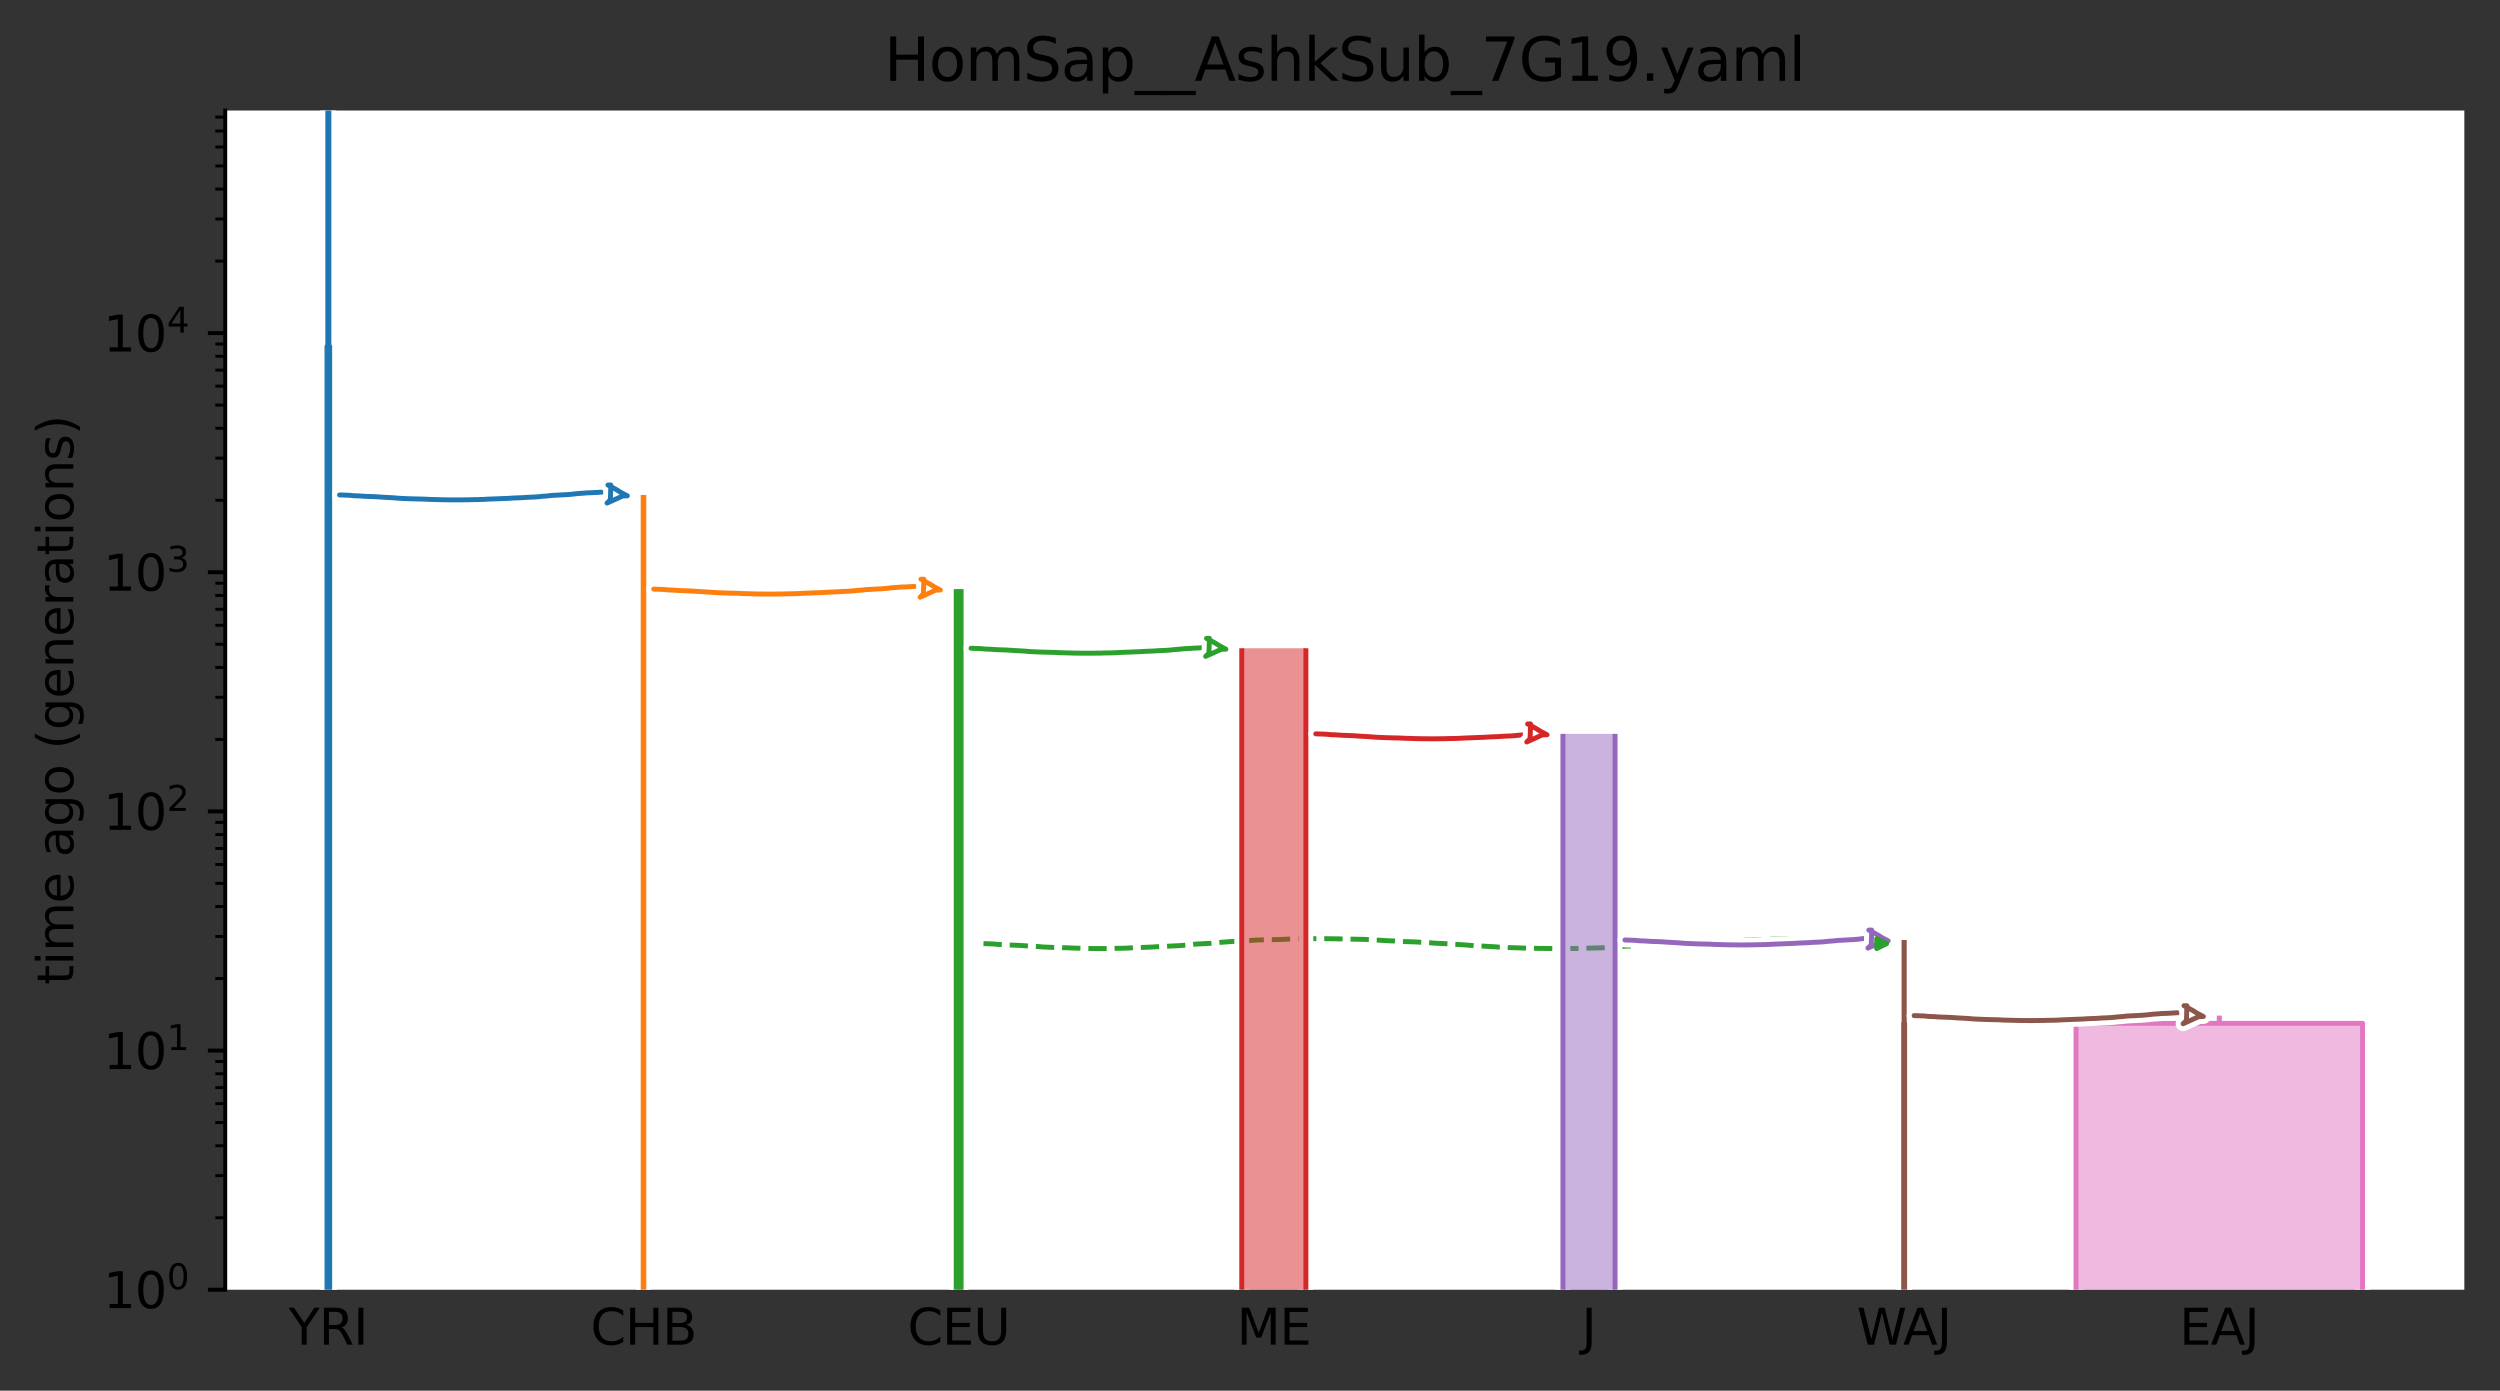 <?xml version="1.0" encoding="utf-8" standalone="no"?>
<!DOCTYPE svg PUBLIC "-//W3C//DTD SVG 1.1//EN"
  "http://www.w3.org/Graphics/SVG/1.1/DTD/svg11.dtd">
<svg xmlns:xlink="http://www.w3.org/1999/xlink" width="504.8pt" height="280.8pt" viewBox="0 0 504.8 280.8" xmlns="http://www.w3.org/2000/svg" version="1.1">
 <rect x="0" y="0" width="504.8" height="280.8" fill="#333333" stroke="none"/>
 <defs>
  <style type="text/css">*{stroke-linejoin: round; stroke-linecap: butt}</style>
 </defs>
 <g id="figure_1">
  <g id="patch_1">
   <path d="M 0 280.8 
L 504.8 280.8 
L 504.8 0 
L 0 0 
L 0 280.8 
z
" style="fill: none"/>
  </g>
  <g id="axes_1">
   <g id="patch_2">
    <path d="M 45.478 260.422 
L 497.6 260.422 
L 497.6 22.318 
L 45.478 22.318 
z
" style="fill: #ffffff"/>
   </g>
   <path d="M 198.586 190.537 
L 199.586 190.569 
L 200.586 190.606 
L 201.586 190.703 
L 202.586 190.736 
L 203.586 190.809 
L 204.586 190.848 
L 205.586 190.883 
L 206.586 190.941 
L 207.586 191.011 
L 208.586 191.063 
L 209.586 191.123 
L 210.586 191.211 
L 211.586 191.257 
L 212.586 191.299 
L 213.586 191.33 
L 214.586 191.356 
L 215.586 191.377 
L 216.586 191.431 
L 217.586 191.459 
L 218.586 191.489 
L 219.586 191.514 
L 220.586 191.526 
L 221.586 191.536 
L 222.586 191.536 
L 223.586 191.526 
L 224.586 191.514 
L 225.586 191.483 
L 226.586 191.472 
L 227.586 191.442 
L 228.586 191.382 
L 229.586 191.345 
L 230.586 191.306 
L 231.586 191.264 
L 232.586 191.231 
L 233.586 191.163 
L 234.586 191.124 
L 235.586 191.082 
L 236.586 191.011 
L 237.586 190.975 
L 238.586 190.916 
L 239.586 190.805 
L 240.586 190.735 
L 241.586 190.622 
L 242.586 190.576 
L 243.586 190.515 
L 244.586 190.466 
L 245.586 190.385 
L 246.586 190.267 
L 247.586 190.197 
L 248.586 190.113 
L 249.586 190.08 
L 250.586 190.029 
L 251.586 189.961 
L 252.586 189.894 
L 253.586 189.817 
L 254.586 189.79 
L 255.586 189.764 
L 256.586 189.741 
L 257.586 189.721 
L 258.586 189.695 
L 259.586 189.645 
L 260.586 189.61 
L 261.586 189.574 
L 262.586 189.559 
L 263.586 189.543 
L 264.586 189.54 
L 265.586 189.537 
L 266.586 189.538 
L 267.586 189.54 
L 268.586 189.553 
L 269.586 189.561 
L 270.586 189.583 
L 271.586 189.606 
L 272.586 189.623 
L 273.586 189.642 
L 274.586 189.662 
L 275.586 189.679 
L 276.586 189.742 
L 277.586 189.817 
L 278.586 189.849 
L 279.586 189.917 
L 280.586 189.971 
L 281.586 190.005 
L 282.586 190.095 
L 283.586 190.123 
L 284.586 190.155 
L 285.586 190.186 
L 286.586 190.241 
L 287.586 190.305 
L 288.586 190.343 
L 289.586 190.439 
L 290.586 190.489 
L 291.586 190.533 
L 292.586 190.573 
L 293.586 190.681 
L 294.586 190.723 
L 295.586 190.785 
L 296.586 190.855 
L 297.586 190.959 
L 298.586 190.996 
L 299.586 191.042 
L 300.586 191.111 
L 301.586 191.16 
L 302.586 191.237 
L 303.586 191.268 
L 304.586 191.337 
L 305.586 191.361 
L 306.586 191.39 
L 307.586 191.432 
L 308.586 191.453 
L 309.586 191.467 
L 310.586 191.494 
L 311.586 191.503 
L 312.586 191.516 
L 313.586 191.527 
L 314.586 191.532 
L 315.586 191.537 
L 316.586 191.532 
L 317.586 191.518 
L 318.586 191.511 
L 319.586 191.486 
L 320.586 191.462 
L 321.586 191.426 
L 322.586 191.4 
L 323.586 191.378 
L 324.586 191.309 
L 325.586 191.235 
L 326.586 191.141 
L 327.586 191.09 
L 328.586 191.036 
L 329.586 191 
L 330.586 190.894 
L 331.586 190.842 
L 332.586 190.805 
L 333.586 190.774 
L 334.586 190.713 
L 335.586 190.646 
L 336.586 190.597 
L 337.586 190.531 
L 338.586 190.493 
L 339.586 190.451 
L 340.586 190.409 
L 341.586 190.35 
L 342.586 190.237 
L 343.586 190.184 
L 344.586 190.145 
L 345.586 190.098 
L 346.586 190.041 
L 347.586 190.008 
L 348.586 189.972 
L 349.586 189.94 
L 350.586 189.906 
L 351.586 189.847 
L 352.586 189.802 
L 353.586 189.773 
L 354.586 189.722 
L 355.586 189.697 
L 356.586 189.676 
L 357.586 189.641 
L 358.586 189.617 
L 359.586 189.603 
L 360.586 189.584 
L 361.586 189.568 
L 362.586 189.556 
L 363.586 189.55 
L 364.586 189.543 
L 365.586 189.538 
L 366.586 189.539 
L 367.586 189.542 
L 368.586 189.553 
L 369.586 189.582 
L 370.586 189.625 
L 371.586 189.646 
L 372.586 189.687 
L 373.586 189.727 
L 374.586 189.746 
L 375.586 189.769 
L 376.586 189.835 
L 377.586 189.885 
L 378.586 189.959 
L 379.948 189.99 
" clip-path="url(#p155decaf30)" style="fill: none; stroke-dasharray: 3.7,1.6; stroke-dashoffset: 0; stroke: #2ca02c"/>
   <g id="patch_3">
    <path d="M 66.191 22.318 
L 66.191 69.939 
L 66.029 69.939 
L 66.029 281.8 
M 66.407 22.318 
L 66.407 69.939 
L 66.569 69.939 
L 66.569 281.8 
" clip-path="url(#p155decaf30)" style="fill: none; stroke: #ffffff; stroke-width: 3; stroke-linejoin: miter"/>
    <path d="M 66.191 22.318 
L 66.191 69.939 
L 66.029 69.939 
L 66.029 281.8 
M 66.407 22.318 
L 66.407 69.939 
L 66.569 69.939 
L 66.569 281.8 
" clip-path="url(#p155decaf30)" style="fill: none; stroke: #1f77b4; stroke-linejoin: miter"/>
    <g id="PolyCollection_1">
     <path d="M 66.407 22.318 
L 66.191 22.318 
L 66.191 69.939 
L 66.029 69.939 
L 66.029 48551.419 
L 66.569 48551.419 
L 66.569 48551.419 
L 66.569 69.939 
L 66.407 69.939 
L 66.407 22.318 
z
" clip-path="url(#p155decaf30)" style="fill: #1f77b4; fill-opacity: 0.5"/>
    </g>
    <g id="patch_4">
     <path d="M 129.876 99.939 
L 129.876 281.8 
M 129.997 99.939 
L 129.997 281.8 
" clip-path="url(#p155decaf30)" style="fill: none; stroke: #ffffff; stroke-width: 3; stroke-linejoin: miter"/>
     <path d="M 129.876 99.939 
L 129.876 281.8 
M 129.997 99.939 
L 129.997 281.8 
" clip-path="url(#p155decaf30)" style="fill: none; stroke: #ff7f0e; stroke-linejoin: miter"/>
     <g id="PolyCollection_2">
      <path d="M 129.997 99.939 
L 129.876 99.939 
L 129.876 48551.419 
L 129.997 48551.419 
L 129.997 48551.419 
L 129.997 99.939 
z
" clip-path="url(#p155decaf30)" style="fill: #ff7f0e; fill-opacity: 0.5"/>
     </g>
     <g id="patch_5">
      <path d="M 193.082 118.957 
L 193.082 281.8 
M 194.065 118.957 
L 194.065 281.8 
" clip-path="url(#p155decaf30)" style="fill: none; stroke: #ffffff; stroke-width: 3; stroke-linejoin: miter"/>
      <path d="M 193.082 118.957 
L 193.082 281.8 
M 194.065 118.957 
L 194.065 281.8 
" clip-path="url(#p155decaf30)" style="fill: none; stroke: #2ca02c; stroke-linejoin: miter"/>
      <g id="PolyCollection_3">
       <path d="M 194.065 118.957 
L 193.082 118.957 
L 193.082 48551.419 
L 194.065 48551.419 
L 194.065 48551.419 
L 194.065 118.957 
z
" clip-path="url(#p155decaf30)" style="fill: #2ca02c; fill-opacity: 0.5"/>
      </g>
      <g id="patch_6">
       <path d="M 250.735 130.898 
L 250.735 281.8 
M 263.687 130.898 
L 263.687 281.8 
" clip-path="url(#p155decaf30)" style="fill: none; stroke: #ffffff; stroke-width: 3; stroke-linejoin: miter"/>
       <path d="M 250.735 130.898 
L 250.735 281.8 
M 263.687 130.898 
L 263.687 281.8 
" clip-path="url(#p155decaf30)" style="fill: none; stroke: #d62728; stroke-linejoin: miter"/>
       <g id="PolyCollection_4">
        <path d="M 263.687 130.898 
L 250.735 130.898 
L 250.735 48551.419 
L 263.687 48551.419 
L 263.687 48551.419 
L 263.687 130.898 
z
" clip-path="url(#p155decaf30)" style="fill: #d62728; fill-opacity: 0.5"/>
       </g>
       <g id="patch_7">
        <path d="M 315.585 148.18 
L 315.585 281.8 
M 326.112 148.18 
L 326.112 281.8 
" clip-path="url(#p155decaf30)" style="fill: none; stroke: #ffffff; stroke-width: 3; stroke-linejoin: miter"/>
        <path d="M 315.585 148.18 
L 315.585 281.8 
M 326.112 148.18 
L 326.112 281.8 
" clip-path="url(#p155decaf30)" style="fill: none; stroke: #9467bd; stroke-linejoin: miter"/>
        <g id="PolyCollection_5">
         <path d="M 326.112 148.18 
L 315.585 148.18 
L 315.585 48551.419 
L 326.112 48551.419 
L 326.112 48551.419 
L 326.112 148.18 
z
" clip-path="url(#p155decaf30)" style="fill: #9467bd; fill-opacity: 0.5"/>
        </g>
        <g id="patch_8">
         <path d="M 384.469 189.801 
L 384.469 206.628 
L 384.388 206.628 
L 384.388 281.8 
M 384.502 189.801 
L 384.502 206.628 
L 384.584 206.628 
L 384.584 281.8 
" clip-path="url(#p155decaf30)" style="fill: none; stroke: #ffffff; stroke-width: 3; stroke-linejoin: miter"/>
         <path d="M 384.469 189.801 
L 384.469 206.628 
L 384.388 206.628 
L 384.388 281.8 
M 384.502 189.801 
L 384.502 206.628 
L 384.584 206.628 
L 384.584 281.8 
" clip-path="url(#p155decaf30)" style="fill: none; stroke: #8c564b; stroke-linejoin: miter"/>
         <g id="PolyCollection_6">
          <path d="M 384.502 189.801 
L 384.469 189.801 
L 384.469 206.628 
L 384.388 206.628 
L 384.388 48551.419 
L 384.584 48551.419 
L 384.584 48551.419 
L 384.584 206.628 
L 384.502 206.628 
L 384.502 189.801 
z
" clip-path="url(#p155decaf30)" style="fill: #8c564b; fill-opacity: 0.5"/>
         </g>
         <g id="patch_9">
          <path d="M 448.107 205.074 
L 448.107 206.628 
L 419.197 206.628 
L 419.197 281.8 
M 448.139 205.074 
L 448.139 206.628 
L 477.049 206.628 
L 477.049 281.8 
" clip-path="url(#p155decaf30)" style="fill: none; stroke: #ffffff; stroke-width: 3; stroke-linejoin: miter"/>
          <path d="M 448.107 205.074 
L 448.107 206.628 
L 419.197 206.628 
L 419.197 281.8 
M 448.139 205.074 
L 448.139 206.628 
L 477.049 206.628 
L 477.049 281.8 
" clip-path="url(#p155decaf30)" style="fill: none; stroke: #e377c2; stroke-linejoin: miter"/>
          <g id="PolyCollection_7">
           <path d="M 448.139 205.074 
L 448.107 205.074 
L 448.107 206.628 
L 419.197 206.628 
L 419.197 48551.419 
L 477.049 48551.419 
L 477.049 48551.419 
L 477.049 206.628 
L 448.139 206.628 
L 448.139 205.074 
z
" clip-path="url(#p155decaf30)" style="fill: #e377c2; fill-opacity: 0.5"/>
          </g>
          <g id="matplotlib.axis_1">
           <g id="xtick_1">
            <g id="line2d_1"/>
            <g id="text_1">
             <!-- YRI -->
             <g transform="translate(58.296 271.52)scale(0.1 -0.1)">
              <defs>
               <path id="DejaVuSans-59" d="M -13 4666 
L 666 4666 
L 1959 2747 
L 3244 4666 
L 3922 4666 
L 2272 2222 
L 2272 0 
L 1638 0 
L 1638 2222 
L -13 4666 
z
" transform="scale(0.016)"/>
               <path id="DejaVuSans-52" d="M 2841 2188 
Q 3044 2119 3236 1894 
Q 3428 1669 3622 1275 
L 4263 0 
L 3584 0 
L 2988 1197 
Q 2756 1666 2539 1819 
Q 2322 1972 1947 1972 
L 1259 1972 
L 1259 0 
L 628 0 
L 628 4666 
L 2053 4666 
Q 2853 4666 3247 4331 
Q 3641 3997 3641 3322 
Q 3641 2881 3436 2590 
Q 3231 2300 2841 2188 
z
M 1259 4147 
L 1259 2491 
L 2053 2491 
Q 2509 2491 2742 2702 
Q 2975 2913 2975 3322 
Q 2975 3731 2742 3939 
Q 2509 4147 2053 4147 
L 1259 4147 
z
" transform="scale(0.016)"/>
               <path id="DejaVuSans-49" d="M 628 4666 
L 1259 4666 
L 1259 0 
L 628 0 
L 628 4666 
z
" transform="scale(0.016)"/>
              </defs>
              <use xlink:href="#DejaVuSans-59"/>
              <use xlink:href="#DejaVuSans-52" x="61.084"/>
              <use xlink:href="#DejaVuSans-49" x="130.566"/>
             </g>
            </g>
           </g>
           <g id="xtick_2">
            <g id="line2d_2"/>
            <g id="text_2">
             <!-- CHB -->
             <g transform="translate(119.254 271.52)scale(0.1 -0.1)">
              <defs>
               <path id="DejaVuSans-43" d="M 4122 4306 
L 4122 3641 
Q 3803 3938 3442 4084 
Q 3081 4231 2675 4231 
Q 1875 4231 1450 3742 
Q 1025 3253 1025 2328 
Q 1025 1406 1450 917 
Q 1875 428 2675 428 
Q 3081 428 3442 575 
Q 3803 722 4122 1019 
L 4122 359 
Q 3791 134 3420 21 
Q 3050 -91 2638 -91 
Q 1578 -91 968 557 
Q 359 1206 359 2328 
Q 359 3453 968 4101 
Q 1578 4750 2638 4750 
Q 3056 4750 3426 4639 
Q 3797 4528 4122 4306 
z
" transform="scale(0.016)"/>
               <path id="DejaVuSans-48" d="M 628 4666 
L 1259 4666 
L 1259 2753 
L 3553 2753 
L 3553 4666 
L 4184 4666 
L 4184 0 
L 3553 0 
L 3553 2222 
L 1259 2222 
L 1259 0 
L 628 0 
L 628 4666 
z
" transform="scale(0.016)"/>
               <path id="DejaVuSans-42" d="M 1259 2228 
L 1259 519 
L 2272 519 
Q 2781 519 3026 730 
Q 3272 941 3272 1375 
Q 3272 1813 3026 2020 
Q 2781 2228 2272 2228 
L 1259 2228 
z
M 1259 4147 
L 1259 2741 
L 2194 2741 
Q 2656 2741 2882 2914 
Q 3109 3088 3109 3444 
Q 3109 3797 2882 3972 
Q 2656 4147 2194 4147 
L 1259 4147 
z
M 628 4666 
L 2241 4666 
Q 2963 4666 3353 4366 
Q 3744 4066 3744 3513 
Q 3744 3084 3544 2831 
Q 3344 2578 2956 2516 
Q 3422 2416 3680 2098 
Q 3938 1781 3938 1306 
Q 3938 681 3513 340 
Q 3088 0 2303 0 
L 628 0 
L 628 4666 
z
" transform="scale(0.016)"/>
              </defs>
              <use xlink:href="#DejaVuSans-43"/>
              <use xlink:href="#DejaVuSans-48" x="69.824"/>
              <use xlink:href="#DejaVuSans-42" x="145.02"/>
             </g>
            </g>
           </g>
           <g id="xtick_3">
            <g id="line2d_3"/>
            <g id="text_3">
             <!-- CEU -->
             <g transform="translate(183.264 271.52)scale(0.1 -0.1)">
              <defs>
               <path id="DejaVuSans-45" d="M 628 4666 
L 3578 4666 
L 3578 4134 
L 1259 4134 
L 1259 2753 
L 3481 2753 
L 3481 2222 
L 1259 2222 
L 1259 531 
L 3634 531 
L 3634 0 
L 628 0 
L 628 4666 
z
" transform="scale(0.016)"/>
               <path id="DejaVuSans-55" d="M 556 4666 
L 1191 4666 
L 1191 1831 
Q 1191 1081 1462 751 
Q 1734 422 2344 422 
Q 2950 422 3222 751 
Q 3494 1081 3494 1831 
L 3494 4666 
L 4128 4666 
L 4128 1753 
Q 4128 841 3676 375 
Q 3225 -91 2344 -91 
Q 1459 -91 1007 375 
Q 556 841 556 1753 
L 556 4666 
z
" transform="scale(0.016)"/>
              </defs>
              <use xlink:href="#DejaVuSans-43"/>
              <use xlink:href="#DejaVuSans-45" x="69.824"/>
              <use xlink:href="#DejaVuSans-55" x="133.008"/>
             </g>
            </g>
           </g>
           <g id="xtick_4">
            <g id="line2d_4"/>
            <g id="text_4">
             <!-- ME -->
             <g transform="translate(249.738 271.52)scale(0.1 -0.1)">
              <defs>
               <path id="DejaVuSans-4d" d="M 628 4666 
L 1569 4666 
L 2759 1491 
L 3956 4666 
L 4897 4666 
L 4897 0 
L 4281 0 
L 4281 4097 
L 3078 897 
L 2444 897 
L 1241 4097 
L 1241 0 
L 628 0 
L 628 4666 
z
" transform="scale(0.016)"/>
              </defs>
              <use xlink:href="#DejaVuSans-4d"/>
              <use xlink:href="#DejaVuSans-45" x="86.279"/>
             </g>
            </g>
           </g>
           <g id="xtick_5">
            <g id="line2d_5"/>
            <g id="text_5">
             <!-- J -->
             <g transform="translate(319.373 271.52)scale(0.1 -0.1)">
              <defs>
               <path id="DejaVuSans-4a" d="M 628 4666 
L 1259 4666 
L 1259 325 
Q 1259 -519 939 -900 
Q 619 -1281 -91 -1281 
L -331 -1281 
L -331 -750 
L -134 -750 
Q 284 -750 456 -515 
Q 628 -281 628 325 
L 628 4666 
z
" transform="scale(0.016)"/>
              </defs>
              <use xlink:href="#DejaVuSans-4a"/>
             </g>
            </g>
           </g>
           <g id="xtick_6">
            <g id="line2d_6"/>
            <g id="text_6">
             <!-- WAJ -->
             <g transform="translate(374.922 271.52)scale(0.1 -0.1)">
              <defs>
               <path id="DejaVuSans-57" d="M 213 4666 
L 850 4666 
L 1831 722 
L 2809 4666 
L 3519 4666 
L 4500 722 
L 5478 4666 
L 6119 4666 
L 4947 0 
L 4153 0 
L 3169 4050 
L 2175 0 
L 1381 0 
L 213 4666 
z
" transform="scale(0.016)"/>
               <path id="DejaVuSans-41" d="M 2188 4044 
L 1331 1722 
L 3047 1722 
L 2188 4044 
z
M 1831 4666 
L 2547 4666 
L 4325 0 
L 3669 0 
L 3244 1197 
L 1141 1197 
L 716 0 
L 50 0 
L 1831 4666 
z
" transform="scale(0.016)"/>
              </defs>
              <use xlink:href="#DejaVuSans-57"/>
              <use xlink:href="#DejaVuSans-41" x="93.377"/>
              <use xlink:href="#DejaVuSans-4a" x="161.785"/>
             </g>
            </g>
           </g>
           <g id="xtick_7">
            <g id="line2d_7"/>
            <g id="text_7">
             <!-- EAJ -->
             <g transform="translate(440.068 271.52)scale(0.1 -0.1)">
              <use xlink:href="#DejaVuSans-45"/>
              <use xlink:href="#DejaVuSans-41" x="63.184"/>
              <use xlink:href="#DejaVuSans-4a" x="131.592"/>
             </g>
            </g>
           </g>
          </g>
          <g id="matplotlib.axis_2">
           <g id="ytick_1">
            <g id="line2d_8">
             <defs>
              <path id="m0927367a20" d="M 0 0 
L -3.5 0 
" style="stroke: #000000; stroke-width: 0.8"/>
             </defs>
             <g>
              <use xlink:href="#m0927367a20" x="45.478" y="260.422" style="stroke: #000000; stroke-width: 0.8"/>
             </g>
            </g>
            <g id="text_8">
             <!-- $\mathdefault{10^{0}}$ -->
             <g transform="translate(20.878 264.221)scale(0.1 -0.1)">
              <defs>
               <path id="DejaVuSans-31" d="M 794 531 
L 1825 531 
L 1825 4091 
L 703 3866 
L 703 4441 
L 1819 4666 
L 2450 4666 
L 2450 531 
L 3481 531 
L 3481 0 
L 794 0 
L 794 531 
z
" transform="scale(0.016)"/>
               <path id="DejaVuSans-30" d="M 2034 4250 
Q 1547 4250 1301 3770 
Q 1056 3291 1056 2328 
Q 1056 1369 1301 889 
Q 1547 409 2034 409 
Q 2525 409 2770 889 
Q 3016 1369 3016 2328 
Q 3016 3291 2770 3770 
Q 2525 4250 2034 4250 
z
M 2034 4750 
Q 2819 4750 3233 4129 
Q 3647 3509 3647 2328 
Q 3647 1150 3233 529 
Q 2819 -91 2034 -91 
Q 1250 -91 836 529 
Q 422 1150 422 2328 
Q 422 3509 836 4129 
Q 1250 4750 2034 4750 
z
" transform="scale(0.016)"/>
              </defs>
              <use xlink:href="#DejaVuSans-31" transform="translate(0 0.766)"/>
              <use xlink:href="#DejaVuSans-30" transform="translate(63.623 0.766)"/>
              <use xlink:href="#DejaVuSans-30" transform="translate(128.203 39.047)scale(0.7)"/>
             </g>
            </g>
           </g>
           <g id="ytick_2">
            <g id="line2d_9">
             <g>
              <use xlink:href="#m0927367a20" x="45.478" y="212.131" style="stroke: #000000; stroke-width: 0.8"/>
             </g>
            </g>
            <g id="text_9">
             <!-- $\mathdefault{10^{1}}$ -->
             <g transform="translate(20.878 215.93)scale(0.1 -0.1)">
              <use xlink:href="#DejaVuSans-31" transform="translate(0 0.684)"/>
              <use xlink:href="#DejaVuSans-30" transform="translate(63.623 0.684)"/>
              <use xlink:href="#DejaVuSans-31" transform="translate(128.203 38.966)scale(0.7)"/>
             </g>
            </g>
           </g>
           <g id="ytick_3">
            <g id="line2d_10">
             <g>
              <use xlink:href="#m0927367a20" x="45.478" y="163.84" style="stroke: #000000; stroke-width: 0.8"/>
             </g>
            </g>
            <g id="text_10">
             <!-- $\mathdefault{10^{2}}$ -->
             <g transform="translate(20.878 167.639)scale(0.1 -0.1)">
              <defs>
               <path id="DejaVuSans-32" d="M 1228 531 
L 3431 531 
L 3431 0 
L 469 0 
L 469 531 
Q 828 903 1448 1529 
Q 2069 2156 2228 2338 
Q 2531 2678 2651 2914 
Q 2772 3150 2772 3378 
Q 2772 3750 2511 3984 
Q 2250 4219 1831 4219 
Q 1534 4219 1204 4116 
Q 875 4013 500 3803 
L 500 4441 
Q 881 4594 1212 4672 
Q 1544 4750 1819 4750 
Q 2544 4750 2975 4387 
Q 3406 4025 3406 3419 
Q 3406 3131 3298 2873 
Q 3191 2616 2906 2266 
Q 2828 2175 2409 1742 
Q 1991 1309 1228 531 
z
" transform="scale(0.016)"/>
              </defs>
              <use xlink:href="#DejaVuSans-31" transform="translate(0 0.766)"/>
              <use xlink:href="#DejaVuSans-30" transform="translate(63.623 0.766)"/>
              <use xlink:href="#DejaVuSans-32" transform="translate(128.203 39.047)scale(0.7)"/>
             </g>
            </g>
           </g>
           <g id="ytick_4">
            <g id="line2d_11">
             <g>
              <use xlink:href="#m0927367a20" x="45.478" y="115.549" style="stroke: #000000; stroke-width: 0.8"/>
             </g>
            </g>
            <g id="text_11">
             <!-- $\mathdefault{10^{3}}$ -->
             <g transform="translate(20.878 119.348)scale(0.1 -0.1)">
              <defs>
               <path id="DejaVuSans-33" d="M 2597 2516 
Q 3050 2419 3304 2112 
Q 3559 1806 3559 1356 
Q 3559 666 3084 287 
Q 2609 -91 1734 -91 
Q 1441 -91 1130 -33 
Q 819 25 488 141 
L 488 750 
Q 750 597 1062 519 
Q 1375 441 1716 441 
Q 2309 441 2620 675 
Q 2931 909 2931 1356 
Q 2931 1769 2642 2001 
Q 2353 2234 1838 2234 
L 1294 2234 
L 1294 2753 
L 1863 2753 
Q 2328 2753 2575 2939 
Q 2822 3125 2822 3475 
Q 2822 3834 2567 4026 
Q 2313 4219 1838 4219 
Q 1578 4219 1281 4162 
Q 984 4106 628 3988 
L 628 4550 
Q 988 4650 1302 4700 
Q 1616 4750 1894 4750 
Q 2613 4750 3031 4423 
Q 3450 4097 3450 3541 
Q 3450 3153 3228 2886 
Q 3006 2619 2597 2516 
z
" transform="scale(0.016)"/>
              </defs>
              <use xlink:href="#DejaVuSans-31" transform="translate(0 0.766)"/>
              <use xlink:href="#DejaVuSans-30" transform="translate(63.623 0.766)"/>
              <use xlink:href="#DejaVuSans-33" transform="translate(128.203 39.047)scale(0.7)"/>
             </g>
            </g>
           </g>
           <g id="ytick_5">
            <g id="line2d_12">
             <g>
              <use xlink:href="#m0927367a20" x="45.478" y="67.258" style="stroke: #000000; stroke-width: 0.8"/>
             </g>
            </g>
            <g id="text_12">
             <!-- $\mathdefault{10^{4}}$ -->
             <g transform="translate(20.878 71.057)scale(0.1 -0.1)">
              <defs>
               <path id="DejaVuSans-34" d="M 2419 4116 
L 825 1625 
L 2419 1625 
L 2419 4116 
z
M 2253 4666 
L 3047 4666 
L 3047 1625 
L 3713 1625 
L 3713 1100 
L 3047 1100 
L 3047 0 
L 2419 0 
L 2419 1100 
L 313 1100 
L 313 1709 
L 2253 4666 
z
" transform="scale(0.016)"/>
              </defs>
              <use xlink:href="#DejaVuSans-31" transform="translate(0 0.684)"/>
              <use xlink:href="#DejaVuSans-30" transform="translate(63.623 0.684)"/>
              <use xlink:href="#DejaVuSans-34" transform="translate(128.203 38.966)scale(0.7)"/>
             </g>
            </g>
           </g>
           <g id="ytick_6">
            <g id="line2d_13">
             <defs>
              <path id="ma09c60cb0c" d="M 0 0 
L -2 0 
" style="stroke: #000000; stroke-width: 0.6"/>
             </defs>
             <g>
              <use xlink:href="#ma09c60cb0c" x="45.478" y="245.885" style="stroke: #000000; stroke-width: 0.6"/>
             </g>
            </g>
           </g>
           <g id="ytick_7">
            <g id="line2d_14">
             <g>
              <use xlink:href="#ma09c60cb0c" x="45.478" y="237.381" style="stroke: #000000; stroke-width: 0.6"/>
             </g>
            </g>
           </g>
           <g id="ytick_8">
            <g id="line2d_15">
             <g>
              <use xlink:href="#ma09c60cb0c" x="45.478" y="231.348" style="stroke: #000000; stroke-width: 0.6"/>
             </g>
            </g>
           </g>
           <g id="ytick_9">
            <g id="line2d_16">
             <g>
              <use xlink:href="#ma09c60cb0c" x="45.478" y="226.668" style="stroke: #000000; stroke-width: 0.6"/>
             </g>
            </g>
           </g>
           <g id="ytick_10">
            <g id="line2d_17">
             <g>
              <use xlink:href="#ma09c60cb0c" x="45.478" y="222.844" style="stroke: #000000; stroke-width: 0.6"/>
             </g>
            </g>
           </g>
           <g id="ytick_11">
            <g id="line2d_18">
             <g>
              <use xlink:href="#ma09c60cb0c" x="45.478" y="219.611" style="stroke: #000000; stroke-width: 0.6"/>
             </g>
            </g>
           </g>
           <g id="ytick_12">
            <g id="line2d_19">
             <g>
              <use xlink:href="#ma09c60cb0c" x="45.478" y="216.811" style="stroke: #000000; stroke-width: 0.6"/>
             </g>
            </g>
           </g>
           <g id="ytick_13">
            <g id="line2d_20">
             <g>
              <use xlink:href="#ma09c60cb0c" x="45.478" y="214.341" style="stroke: #000000; stroke-width: 0.6"/>
             </g>
            </g>
           </g>
           <g id="ytick_14">
            <g id="line2d_21">
             <g>
              <use xlink:href="#ma09c60cb0c" x="45.478" y="197.594" style="stroke: #000000; stroke-width: 0.6"/>
             </g>
            </g>
           </g>
           <g id="ytick_15">
            <g id="line2d_22">
             <g>
              <use xlink:href="#ma09c60cb0c" x="45.478" y="189.09" style="stroke: #000000; stroke-width: 0.6"/>
             </g>
            </g>
           </g>
           <g id="ytick_16">
            <g id="line2d_23">
             <g>
              <use xlink:href="#ma09c60cb0c" x="45.478" y="183.057" style="stroke: #000000; stroke-width: 0.6"/>
             </g>
            </g>
           </g>
           <g id="ytick_17">
            <g id="line2d_24">
             <g>
              <use xlink:href="#ma09c60cb0c" x="45.478" y="178.377" style="stroke: #000000; stroke-width: 0.6"/>
             </g>
            </g>
           </g>
           <g id="ytick_18">
            <g id="line2d_25">
             <g>
              <use xlink:href="#ma09c60cb0c" x="45.478" y="174.553" style="stroke: #000000; stroke-width: 0.6"/>
             </g>
            </g>
           </g>
           <g id="ytick_19">
            <g id="line2d_26">
             <g>
              <use xlink:href="#ma09c60cb0c" x="45.478" y="171.32" style="stroke: #000000; stroke-width: 0.6"/>
             </g>
            </g>
           </g>
           <g id="ytick_20">
            <g id="line2d_27">
             <g>
              <use xlink:href="#ma09c60cb0c" x="45.478" y="168.52" style="stroke: #000000; stroke-width: 0.6"/>
             </g>
            </g>
           </g>
           <g id="ytick_21">
            <g id="line2d_28">
             <g>
              <use xlink:href="#ma09c60cb0c" x="45.478" y="166.05" style="stroke: #000000; stroke-width: 0.6"/>
             </g>
            </g>
           </g>
           <g id="ytick_22">
            <g id="line2d_29">
             <g>
              <use xlink:href="#ma09c60cb0c" x="45.478" y="149.303" style="stroke: #000000; stroke-width: 0.6"/>
             </g>
            </g>
           </g>
           <g id="ytick_23">
            <g id="line2d_30">
             <g>
              <use xlink:href="#ma09c60cb0c" x="45.478" y="140.799" style="stroke: #000000; stroke-width: 0.6"/>
             </g>
            </g>
           </g>
           <g id="ytick_24">
            <g id="line2d_31">
             <g>
              <use xlink:href="#ma09c60cb0c" x="45.478" y="134.766" style="stroke: #000000; stroke-width: 0.6"/>
             </g>
            </g>
           </g>
           <g id="ytick_25">
            <g id="line2d_32">
             <g>
              <use xlink:href="#ma09c60cb0c" x="45.478" y="130.086" style="stroke: #000000; stroke-width: 0.6"/>
             </g>
            </g>
           </g>
           <g id="ytick_26">
            <g id="line2d_33">
             <g>
              <use xlink:href="#ma09c60cb0c" x="45.478" y="126.262" style="stroke: #000000; stroke-width: 0.6"/>
             </g>
            </g>
           </g>
           <g id="ytick_27">
            <g id="line2d_34">
             <g>
              <use xlink:href="#ma09c60cb0c" x="45.478" y="123.029" style="stroke: #000000; stroke-width: 0.6"/>
             </g>
            </g>
           </g>
           <g id="ytick_28">
            <g id="line2d_35">
             <g>
              <use xlink:href="#ma09c60cb0c" x="45.478" y="120.229" style="stroke: #000000; stroke-width: 0.6"/>
             </g>
            </g>
           </g>
           <g id="ytick_29">
            <g id="line2d_36">
             <g>
              <use xlink:href="#ma09c60cb0c" x="45.478" y="117.759" style="stroke: #000000; stroke-width: 0.6"/>
             </g>
            </g>
           </g>
           <g id="ytick_30">
            <g id="line2d_37">
             <g>
              <use xlink:href="#ma09c60cb0c" x="45.478" y="101.012" style="stroke: #000000; stroke-width: 0.6"/>
             </g>
            </g>
           </g>
           <g id="ytick_31">
            <g id="line2d_38">
             <g>
              <use xlink:href="#ma09c60cb0c" x="45.478" y="92.508" style="stroke: #000000; stroke-width: 0.6"/>
             </g>
            </g>
           </g>
           <g id="ytick_32">
            <g id="line2d_39">
             <g>
              <use xlink:href="#ma09c60cb0c" x="45.478" y="86.475" style="stroke: #000000; stroke-width: 0.6"/>
             </g>
            </g>
           </g>
           <g id="ytick_33">
            <g id="line2d_40">
             <g>
              <use xlink:href="#ma09c60cb0c" x="45.478" y="81.795" style="stroke: #000000; stroke-width: 0.6"/>
             </g>
            </g>
           </g>
           <g id="ytick_34">
            <g id="line2d_41">
             <g>
              <use xlink:href="#ma09c60cb0c" x="45.478" y="77.971" style="stroke: #000000; stroke-width: 0.6"/>
             </g>
            </g>
           </g>
           <g id="ytick_35">
            <g id="line2d_42">
             <g>
              <use xlink:href="#ma09c60cb0c" x="45.478" y="74.738" style="stroke: #000000; stroke-width: 0.6"/>
             </g>
            </g>
           </g>
           <g id="ytick_36">
            <g id="line2d_43">
             <g>
              <use xlink:href="#ma09c60cb0c" x="45.478" y="71.938" style="stroke: #000000; stroke-width: 0.6"/>
             </g>
            </g>
           </g>
           <g id="ytick_37">
            <g id="line2d_44">
             <g>
              <use xlink:href="#ma09c60cb0c" x="45.478" y="69.468" style="stroke: #000000; stroke-width: 0.6"/>
             </g>
            </g>
           </g>
           <g id="ytick_38">
            <g id="line2d_45">
             <g>
              <use xlink:href="#ma09c60cb0c" x="45.478" y="52.721" style="stroke: #000000; stroke-width: 0.6"/>
             </g>
            </g>
           </g>
           <g id="ytick_39">
            <g id="line2d_46">
             <g>
              <use xlink:href="#ma09c60cb0c" x="45.478" y="44.217" style="stroke: #000000; stroke-width: 0.6"/>
             </g>
            </g>
           </g>
           <g id="ytick_40">
            <g id="line2d_47">
             <g>
              <use xlink:href="#ma09c60cb0c" x="45.478" y="38.184" style="stroke: #000000; stroke-width: 0.6"/>
             </g>
            </g>
           </g>
           <g id="ytick_41">
            <g id="line2d_48">
             <g>
              <use xlink:href="#ma09c60cb0c" x="45.478" y="33.504" style="stroke: #000000; stroke-width: 0.6"/>
             </g>
            </g>
           </g>
           <g id="ytick_42">
            <g id="line2d_49">
             <g>
              <use xlink:href="#ma09c60cb0c" x="45.478" y="29.68" style="stroke: #000000; stroke-width: 0.6"/>
             </g>
            </g>
           </g>
           <g id="ytick_43">
            <g id="line2d_50">
             <g>
              <use xlink:href="#ma09c60cb0c" x="45.478" y="26.447" style="stroke: #000000; stroke-width: 0.6"/>
             </g>
            </g>
           </g>
           <g id="ytick_44">
            <g id="line2d_51">
             <g>
              <use xlink:href="#ma09c60cb0c" x="45.478" y="23.647" style="stroke: #000000; stroke-width: 0.6"/>
             </g>
            </g>
           </g>
           <g id="text_13">
            <!-- time ago (generations) -->
            <g transform="translate(14.798 198.841)rotate(-90)scale(0.1 -0.1)">
             <defs>
              <path id="DejaVuSans-74" d="M 1172 4494 
L 1172 3500 
L 2356 3500 
L 2356 3053 
L 1172 3053 
L 1172 1153 
Q 1172 725 1289 603 
Q 1406 481 1766 481 
L 2356 481 
L 2356 0 
L 1766 0 
Q 1100 0 847 248 
Q 594 497 594 1153 
L 594 3053 
L 172 3053 
L 172 3500 
L 594 3500 
L 594 4494 
L 1172 4494 
z
" transform="scale(0.016)"/>
              <path id="DejaVuSans-69" d="M 603 3500 
L 1178 3500 
L 1178 0 
L 603 0 
L 603 3500 
z
M 603 4863 
L 1178 4863 
L 1178 4134 
L 603 4134 
L 603 4863 
z
" transform="scale(0.016)"/>
              <path id="DejaVuSans-6d" d="M 3328 2828 
Q 3544 3216 3844 3400 
Q 4144 3584 4550 3584 
Q 5097 3584 5394 3201 
Q 5691 2819 5691 2113 
L 5691 0 
L 5113 0 
L 5113 2094 
Q 5113 2597 4934 2840 
Q 4756 3084 4391 3084 
Q 3944 3084 3684 2787 
Q 3425 2491 3425 1978 
L 3425 0 
L 2847 0 
L 2847 2094 
Q 2847 2600 2669 2842 
Q 2491 3084 2119 3084 
Q 1678 3084 1418 2786 
Q 1159 2488 1159 1978 
L 1159 0 
L 581 0 
L 581 3500 
L 1159 3500 
L 1159 2956 
Q 1356 3278 1631 3431 
Q 1906 3584 2284 3584 
Q 2666 3584 2933 3390 
Q 3200 3197 3328 2828 
z
" transform="scale(0.016)"/>
              <path id="DejaVuSans-65" d="M 3597 1894 
L 3597 1613 
L 953 1613 
Q 991 1019 1311 708 
Q 1631 397 2203 397 
Q 2534 397 2845 478 
Q 3156 559 3463 722 
L 3463 178 
Q 3153 47 2828 -22 
Q 2503 -91 2169 -91 
Q 1331 -91 842 396 
Q 353 884 353 1716 
Q 353 2575 817 3079 
Q 1281 3584 2069 3584 
Q 2775 3584 3186 3129 
Q 3597 2675 3597 1894 
z
M 3022 2063 
Q 3016 2534 2758 2815 
Q 2500 3097 2075 3097 
Q 1594 3097 1305 2825 
Q 1016 2553 972 2059 
L 3022 2063 
z
" transform="scale(0.016)"/>
              <path id="DejaVuSans-20" transform="scale(0.016)"/>
              <path id="DejaVuSans-61" d="M 2194 1759 
Q 1497 1759 1228 1600 
Q 959 1441 959 1056 
Q 959 750 1161 570 
Q 1363 391 1709 391 
Q 2188 391 2477 730 
Q 2766 1069 2766 1631 
L 2766 1759 
L 2194 1759 
z
M 3341 1997 
L 3341 0 
L 2766 0 
L 2766 531 
Q 2569 213 2275 61 
Q 1981 -91 1556 -91 
Q 1019 -91 701 211 
Q 384 513 384 1019 
Q 384 1609 779 1909 
Q 1175 2209 1959 2209 
L 2766 2209 
L 2766 2266 
Q 2766 2663 2505 2880 
Q 2244 3097 1772 3097 
Q 1472 3097 1187 3025 
Q 903 2953 641 2809 
L 641 3341 
Q 956 3463 1253 3523 
Q 1550 3584 1831 3584 
Q 2591 3584 2966 3190 
Q 3341 2797 3341 1997 
z
" transform="scale(0.016)"/>
              <path id="DejaVuSans-67" d="M 2906 1791 
Q 2906 2416 2648 2759 
Q 2391 3103 1925 3103 
Q 1463 3103 1205 2759 
Q 947 2416 947 1791 
Q 947 1169 1205 825 
Q 1463 481 1925 481 
Q 2391 481 2648 825 
Q 2906 1169 2906 1791 
z
M 3481 434 
Q 3481 -459 3084 -895 
Q 2688 -1331 1869 -1331 
Q 1566 -1331 1297 -1286 
Q 1028 -1241 775 -1147 
L 775 -588 
Q 1028 -725 1275 -790 
Q 1522 -856 1778 -856 
Q 2344 -856 2625 -561 
Q 2906 -266 2906 331 
L 2906 616 
Q 2728 306 2450 153 
Q 2172 0 1784 0 
Q 1141 0 747 490 
Q 353 981 353 1791 
Q 353 2603 747 3093 
Q 1141 3584 1784 3584 
Q 2172 3584 2450 3431 
Q 2728 3278 2906 2969 
L 2906 3500 
L 3481 3500 
L 3481 434 
z
" transform="scale(0.016)"/>
              <path id="DejaVuSans-6f" d="M 1959 3097 
Q 1497 3097 1228 2736 
Q 959 2375 959 1747 
Q 959 1119 1226 758 
Q 1494 397 1959 397 
Q 2419 397 2687 759 
Q 2956 1122 2956 1747 
Q 2956 2369 2687 2733 
Q 2419 3097 1959 3097 
z
M 1959 3584 
Q 2709 3584 3137 3096 
Q 3566 2609 3566 1747 
Q 3566 888 3137 398 
Q 2709 -91 1959 -91 
Q 1206 -91 779 398 
Q 353 888 353 1747 
Q 353 2609 779 3096 
Q 1206 3584 1959 3584 
z
" transform="scale(0.016)"/>
              <path id="DejaVuSans-28" d="M 1984 4856 
Q 1566 4138 1362 3434 
Q 1159 2731 1159 2009 
Q 1159 1288 1364 580 
Q 1569 -128 1984 -844 
L 1484 -844 
Q 1016 -109 783 600 
Q 550 1309 550 2009 
Q 550 2706 781 3412 
Q 1013 4119 1484 4856 
L 1984 4856 
z
" transform="scale(0.016)"/>
              <path id="DejaVuSans-6e" d="M 3513 2113 
L 3513 0 
L 2938 0 
L 2938 2094 
Q 2938 2591 2744 2837 
Q 2550 3084 2163 3084 
Q 1697 3084 1428 2787 
Q 1159 2491 1159 1978 
L 1159 0 
L 581 0 
L 581 3500 
L 1159 3500 
L 1159 2956 
Q 1366 3272 1645 3428 
Q 1925 3584 2291 3584 
Q 2894 3584 3203 3211 
Q 3513 2838 3513 2113 
z
" transform="scale(0.016)"/>
              <path id="DejaVuSans-72" d="M 2631 2963 
Q 2534 3019 2420 3045 
Q 2306 3072 2169 3072 
Q 1681 3072 1420 2755 
Q 1159 2438 1159 1844 
L 1159 0 
L 581 0 
L 581 3500 
L 1159 3500 
L 1159 2956 
Q 1341 3275 1631 3429 
Q 1922 3584 2338 3584 
Q 2397 3584 2469 3576 
Q 2541 3569 2628 3553 
L 2631 2963 
z
" transform="scale(0.016)"/>
              <path id="DejaVuSans-73" d="M 2834 3397 
L 2834 2853 
Q 2591 2978 2328 3040 
Q 2066 3103 1784 3103 
Q 1356 3103 1142 2972 
Q 928 2841 928 2578 
Q 928 2378 1081 2264 
Q 1234 2150 1697 2047 
L 1894 2003 
Q 2506 1872 2764 1633 
Q 3022 1394 3022 966 
Q 3022 478 2636 193 
Q 2250 -91 1575 -91 
Q 1294 -91 989 -36 
Q 684 19 347 128 
L 347 722 
Q 666 556 975 473 
Q 1284 391 1588 391 
Q 1994 391 2212 530 
Q 2431 669 2431 922 
Q 2431 1156 2273 1281 
Q 2116 1406 1581 1522 
L 1381 1569 
Q 847 1681 609 1914 
Q 372 2147 372 2553 
Q 372 3047 722 3315 
Q 1072 3584 1716 3584 
Q 2034 3584 2315 3537 
Q 2597 3491 2834 3397 
z
" transform="scale(0.016)"/>
              <path id="DejaVuSans-29" d="M 513 4856 
L 1013 4856 
Q 1481 4119 1714 3412 
Q 1947 2706 1947 2009 
Q 1947 1309 1714 600 
Q 1481 -109 1013 -844 
L 513 -844 
Q 928 -128 1133 580 
Q 1338 1288 1338 2009 
Q 1338 2731 1133 3434 
Q 928 4138 513 4856 
z
" transform="scale(0.016)"/>
             </defs>
             <use xlink:href="#DejaVuSans-74"/>
             <use xlink:href="#DejaVuSans-69" x="39.209"/>
             <use xlink:href="#DejaVuSans-6d" x="66.992"/>
             <use xlink:href="#DejaVuSans-65" x="164.404"/>
             <use xlink:href="#DejaVuSans-20" x="225.928"/>
             <use xlink:href="#DejaVuSans-61" x="257.715"/>
             <use xlink:href="#DejaVuSans-67" x="318.994"/>
             <use xlink:href="#DejaVuSans-6f" x="382.471"/>
             <use xlink:href="#DejaVuSans-20" x="443.652"/>
             <use xlink:href="#DejaVuSans-28" x="475.439"/>
             <use xlink:href="#DejaVuSans-67" x="514.453"/>
             <use xlink:href="#DejaVuSans-65" x="577.93"/>
             <use xlink:href="#DejaVuSans-6e" x="639.453"/>
             <use xlink:href="#DejaVuSans-65" x="702.832"/>
             <use xlink:href="#DejaVuSans-72" x="764.355"/>
             <use xlink:href="#DejaVuSans-61" x="805.469"/>
             <use xlink:href="#DejaVuSans-74" x="866.748"/>
             <use xlink:href="#DejaVuSans-69" x="905.957"/>
             <use xlink:href="#DejaVuSans-6f" x="933.74"/>
             <use xlink:href="#DejaVuSans-6e" x="994.922"/>
             <use xlink:href="#DejaVuSans-73" x="1058.301"/>
             <use xlink:href="#DejaVuSans-29" x="1110.4"/>
            </g>
           </g>
          </g>
          <g id="patch_10">
           <path d="M 68.567 99.939 
L 69.567 99.97 
L 70.567 100.007 
L 71.567 100.105 
L 72.567 100.137 
L 73.567 100.211 
L 74.567 100.25 
L 75.567 100.285 
L 76.567 100.343 
L 77.567 100.413 
L 78.567 100.465 
L 79.567 100.524 
L 80.567 100.612 
L 81.567 100.659 
L 82.567 100.701 
L 83.567 100.731 
L 84.567 100.757 
L 85.567 100.779 
L 86.567 100.833 
L 87.567 100.861 
L 88.567 100.891 
L 89.567 100.916 
L 90.567 100.927 
L 91.567 100.937 
L 92.567 100.937 
L 93.567 100.928 
L 94.567 100.916 
L 95.567 100.885 
L 96.567 100.874 
L 97.567 100.844 
L 98.567 100.784 
L 99.567 100.747 
L 100.567 100.708 
L 101.567 100.665 
L 102.567 100.632 
L 103.567 100.565 
L 104.567 100.526 
L 105.567 100.483 
L 106.567 100.413 
L 107.567 100.376 
L 108.567 100.318 
L 109.567 100.207 
L 110.567 100.136 
L 111.567 100.023 
L 112.567 99.977 
L 113.567 99.916 
L 114.567 99.868 
L 115.567 99.787 
L 116.567 99.668 
L 117.567 99.598 
L 118.567 99.515 
L 119.567 99.482 
L 120.567 99.43 
L 121.567 99.362 
L 122.567 99.296 
L 123.567 99.219 
L 124.567 99.192 
L 125.567 99.165 
L 126.756 99.143 
" clip-path="url(#p155decaf30)" style="fill: none; stroke: #ffffff; stroke-width: 3; stroke-linecap: round"/>
           <path d="M 68.567 99.939 
L 69.567 99.97 
L 70.567 100.007 
L 71.567 100.105 
L 72.567 100.137 
L 73.567 100.211 
L 74.567 100.25 
L 75.567 100.285 
L 76.567 100.343 
L 77.567 100.413 
L 78.567 100.465 
L 79.567 100.524 
L 80.567 100.612 
L 81.567 100.659 
L 82.567 100.701 
L 83.567 100.731 
L 84.567 100.757 
L 85.567 100.779 
L 86.567 100.833 
L 87.567 100.861 
L 88.567 100.891 
L 89.567 100.916 
L 90.567 100.927 
L 91.567 100.937 
L 92.567 100.937 
L 93.567 100.928 
L 94.567 100.916 
L 95.567 100.885 
L 96.567 100.874 
L 97.567 100.844 
L 98.567 100.784 
L 99.567 100.747 
L 100.567 100.708 
L 101.567 100.665 
L 102.567 100.632 
L 103.567 100.565 
L 104.567 100.526 
L 105.567 100.483 
L 106.567 100.413 
L 107.567 100.376 
L 108.567 100.318 
L 109.567 100.207 
L 110.567 100.136 
L 111.567 100.023 
L 112.567 99.977 
L 113.567 99.916 
L 114.567 99.868 
L 115.567 99.787 
L 116.567 99.668 
L 117.567 99.598 
L 118.567 99.515 
L 119.567 99.482 
L 120.567 99.43 
L 121.567 99.362 
L 122.567 99.296 
L 123.567 99.219 
L 124.567 99.192 
L 125.567 99.165 
L 126.756 99.143 
" clip-path="url(#p155decaf30)" style="fill: none; stroke: #1f77b4; stroke-linecap: round"/>
           <path d="M 122.756 97.939 
L 123.636 98.414 
L 124.514 98.894 
L 125.365 99.429 
L 126.667 100.116 
L 125.74 100.142 
L 124.828 100.555 
L 123.918 100.971 
L 122.575 101.577 
L 123.23 100.939 
L 123.282 99.939 
L 123.341 97.939 
L 122.756 97.939 
z
" clip-path="url(#p155decaf30)" style="fill: #ffffff; stroke: #ffffff; stroke-width: 3; stroke-linecap: round"/>
           <path d="M 122.756 97.939 
L 123.636 98.414 
L 124.514 98.894 
L 125.365 99.429 
L 126.667 100.116 
L 125.74 100.142 
L 124.828 100.555 
L 123.918 100.971 
L 122.575 101.577 
L 123.23 100.939 
L 123.282 99.939 
L 123.341 97.939 
L 122.756 97.939 
z
" clip-path="url(#p155decaf30)" style="fill: #ffffff; stroke: #1f77b4; stroke-linecap: round"/>
           <g id="patch_11">
            <path d="M 131.995 118.957 
L 132.995 118.989 
L 133.995 119.026 
L 134.995 119.123 
L 135.995 119.156 
L 136.995 119.23 
L 137.995 119.268 
L 138.995 119.304 
L 139.995 119.361 
L 140.995 119.432 
L 141.995 119.484 
L 142.995 119.543 
L 143.995 119.631 
L 144.995 119.677 
L 145.995 119.72 
L 146.995 119.75 
L 147.995 119.776 
L 148.995 119.797 
L 149.995 119.852 
L 150.995 119.879 
L 151.995 119.909 
L 152.995 119.935 
L 153.995 119.946 
L 154.995 119.956 
L 155.995 119.956 
L 156.995 119.946 
L 157.995 119.935 
L 158.995 119.904 
L 159.995 119.892 
L 160.995 119.862 
L 161.995 119.802 
L 162.995 119.765 
L 163.995 119.726 
L 164.995 119.684 
L 165.995 119.651 
L 166.995 119.584 
L 167.995 119.544 
L 168.995 119.502 
L 169.995 119.431 
L 170.995 119.395 
L 171.995 119.336 
L 172.995 119.225 
L 173.995 119.155 
L 174.995 119.042 
L 175.995 118.996 
L 176.995 118.935 
L 177.995 118.886 
L 178.995 118.805 
L 179.995 118.687 
L 180.995 118.617 
L 181.995 118.533 
L 182.995 118.5 
L 183.995 118.449 
L 184.995 118.381 
L 185.995 118.314 
L 186.995 118.238 
L 187.995 118.21 
L 189.962 118.184 
" clip-path="url(#p155decaf30)" style="fill: none; stroke: #ffffff; stroke-width: 3; stroke-linecap: round"/>
            <path d="M 131.995 118.957 
L 132.995 118.989 
L 133.995 119.026 
L 134.995 119.123 
L 135.995 119.156 
L 136.995 119.23 
L 137.995 119.268 
L 138.995 119.304 
L 139.995 119.361 
L 140.995 119.432 
L 141.995 119.484 
L 142.995 119.543 
L 143.995 119.631 
L 144.995 119.677 
L 145.995 119.72 
L 146.995 119.75 
L 147.995 119.776 
L 148.995 119.797 
L 149.995 119.852 
L 150.995 119.879 
L 151.995 119.909 
L 152.995 119.935 
L 153.995 119.946 
L 154.995 119.956 
L 155.995 119.956 
L 156.995 119.946 
L 157.995 119.935 
L 158.995 119.904 
L 159.995 119.892 
L 160.995 119.862 
L 161.995 119.802 
L 162.995 119.765 
L 163.995 119.726 
L 164.995 119.684 
L 165.995 119.651 
L 166.995 119.584 
L 167.995 119.544 
L 168.995 119.502 
L 169.995 119.431 
L 170.995 119.395 
L 171.995 119.336 
L 172.995 119.225 
L 173.995 119.155 
L 174.995 119.042 
L 175.995 118.996 
L 176.995 118.935 
L 177.995 118.886 
L 178.995 118.805 
L 179.995 118.687 
L 180.995 118.617 
L 181.995 118.533 
L 182.995 118.5 
L 183.995 118.449 
L 184.995 118.381 
L 185.995 118.314 
L 186.995 118.238 
L 187.995 118.21 
L 189.962 118.184 
" clip-path="url(#p155decaf30)" style="fill: none; stroke: #ff7f0e; stroke-linecap: round"/>
            <path d="M 185.962 116.957 
L 186.843 117.433 
L 187.721 117.913 
L 188.571 118.448 
L 189.873 119.135 
L 188.946 119.161 
L 188.034 119.574 
L 187.124 119.989 
L 185.782 120.596 
L 186.437 119.957 
L 186.488 118.957 
L 186.548 116.957 
L 185.962 116.957 
z
" clip-path="url(#p155decaf30)" style="fill: #ffffff; stroke: #ffffff; stroke-width: 3; stroke-linecap: round"/>
            <path d="M 185.962 116.957 
L 186.843 117.433 
L 187.721 117.913 
L 188.571 118.448 
L 189.873 119.135 
L 188.946 119.161 
L 188.034 119.574 
L 187.124 119.989 
L 185.782 120.596 
L 186.437 119.957 
L 186.488 118.957 
L 186.548 116.957 
L 185.962 116.957 
z
" clip-path="url(#p155decaf30)" style="fill: #ffffff; stroke: #ff7f0e; stroke-linecap: round"/>
            <g id="patch_12">
             <path d="M 196.068 130.898 
L 197.068 130.93 
L 198.068 130.967 
L 199.068 131.065 
L 200.068 131.097 
L 201.068 131.171 
L 202.068 131.209 
L 203.068 131.245 
L 204.068 131.302 
L 205.068 131.373 
L 206.068 131.425 
L 207.068 131.484 
L 208.068 131.572 
L 209.068 131.618 
L 210.068 131.661 
L 211.068 131.691 
L 212.068 131.717 
L 213.068 131.738 
L 214.068 131.793 
L 215.068 131.821 
L 216.068 131.85 
L 217.068 131.876 
L 218.068 131.887 
L 219.068 131.897 
L 220.068 131.897 
L 221.068 131.887 
L 222.123 131.876 
L 223.123 131.845 
L 224.123 131.833 
L 225.123 131.803 
L 226.123 131.744 
L 227.123 131.706 
L 228.123 131.667 
L 229.123 131.625 
L 230.123 131.592 
L 231.123 131.525 
L 232.123 131.486 
L 233.123 131.443 
L 234.123 131.372 
L 235.123 131.336 
L 236.123 131.277 
L 237.123 131.167 
L 238.123 131.096 
L 239.123 130.983 
L 240.123 130.937 
L 241.123 130.876 
L 242.123 130.827 
L 243.123 130.747 
L 244.123 130.628 
L 245.123 130.558 
L 246.123 130.475 
L 247.619 130.441 
" clip-path="url(#p155decaf30)" style="fill: none; stroke: #ffffff; stroke-width: 3; stroke-linecap: round"/>
             <path d="M 196.068 130.898 
L 197.068 130.93 
L 198.068 130.967 
L 199.068 131.065 
L 200.068 131.097 
L 201.068 131.171 
L 202.068 131.209 
L 203.068 131.245 
L 204.068 131.302 
L 205.068 131.373 
L 206.068 131.425 
L 207.068 131.484 
L 208.068 131.572 
L 209.068 131.618 
L 210.068 131.661 
L 211.068 131.691 
L 212.068 131.717 
L 213.068 131.738 
L 214.068 131.793 
L 215.068 131.821 
L 216.068 131.85 
L 217.068 131.876 
L 218.068 131.887 
L 219.068 131.897 
L 220.068 131.897 
L 221.068 131.887 
L 222.123 131.876 
L 223.123 131.845 
L 224.123 131.833 
L 225.123 131.803 
L 226.123 131.744 
L 227.123 131.706 
L 228.123 131.667 
L 229.123 131.625 
L 230.123 131.592 
L 231.123 131.525 
L 232.123 131.486 
L 233.123 131.443 
L 234.123 131.372 
L 235.123 131.336 
L 236.123 131.277 
L 237.123 131.167 
L 238.123 131.096 
L 239.123 130.983 
L 240.123 130.937 
L 241.123 130.876 
L 242.123 130.827 
L 243.123 130.747 
L 244.123 130.628 
L 245.123 130.558 
L 246.123 130.475 
L 247.619 130.441 
" clip-path="url(#p155decaf30)" style="fill: none; stroke: #2ca02c; stroke-linecap: round"/>
             <path d="M 243.619 128.898 
L 244.499 129.374 
L 245.377 129.854 
L 246.228 130.389 
L 247.53 131.076 
L 246.602 131.102 
L 245.691 131.515 
L 244.78 131.93 
L 243.438 132.537 
L 244.093 131.898 
L 244.145 130.898 
L 244.204 128.898 
L 243.619 128.898 
z
" clip-path="url(#p155decaf30)" style="fill: #ffffff; stroke: #ffffff; stroke-width: 3; stroke-linecap: round"/>
             <path d="M 243.619 128.898 
L 244.499 129.374 
L 245.377 129.854 
L 246.228 130.389 
L 247.53 131.076 
L 246.602 131.102 
L 245.691 131.515 
L 244.78 131.93 
L 243.438 132.537 
L 244.093 131.898 
L 244.145 130.898 
L 244.204 128.898 
L 243.619 128.898 
z
" clip-path="url(#p155decaf30)" style="fill: #ffffff; stroke: #2ca02c; stroke-linecap: round"/>
             <g id="patch_13">
              <path d="M 265.686 148.18 
L 266.686 148.211 
L 267.686 148.248 
L 268.686 148.346 
L 269.686 148.379 
L 270.686 148.452 
L 271.686 148.491 
L 272.686 148.526 
L 273.686 148.584 
L 274.686 148.654 
L 275.686 148.706 
L 276.686 148.765 
L 277.686 148.854 
L 278.686 148.9 
L 279.686 148.942 
L 280.686 148.973 
L 281.686 148.999 
L 282.686 149.02 
L 283.686 149.074 
L 284.686 149.102 
L 285.686 149.132 
L 286.686 149.157 
L 287.686 149.168 
L 288.686 149.179 
L 289.686 149.178 
L 290.686 149.169 
L 291.686 149.157 
L 292.686 149.126 
L 293.686 149.115 
L 294.686 149.085 
L 295.686 149.025 
L 296.686 148.988 
L 297.686 148.949 
L 298.686 148.906 
L 299.686 148.874 
L 300.686 148.806 
L 301.686 148.767 
L 302.686 148.724 
L 303.686 148.654 
L 304.686 148.617 
L 305.686 148.559 
L 306.686 148.448 
L 307.686 148.377 
L 308.686 148.264 
L 309.686 148.219 
L 310.686 148.157 
L 312.466 148.109 
" clip-path="url(#p155decaf30)" style="fill: none; stroke: #ffffff; stroke-width: 3; stroke-linecap: round"/>
              <path d="M 265.686 148.18 
L 266.686 148.211 
L 267.686 148.248 
L 268.686 148.346 
L 269.686 148.379 
L 270.686 148.452 
L 271.686 148.491 
L 272.686 148.526 
L 273.686 148.584 
L 274.686 148.654 
L 275.686 148.706 
L 276.686 148.765 
L 277.686 148.854 
L 278.686 148.9 
L 279.686 148.942 
L 280.686 148.973 
L 281.686 148.999 
L 282.686 149.02 
L 283.686 149.074 
L 284.686 149.102 
L 285.686 149.132 
L 286.686 149.157 
L 287.686 149.168 
L 288.686 149.179 
L 289.686 149.178 
L 290.686 149.169 
L 291.686 149.157 
L 292.686 149.126 
L 293.686 149.115 
L 294.686 149.085 
L 295.686 149.025 
L 296.686 148.988 
L 297.686 148.949 
L 298.686 148.906 
L 299.686 148.874 
L 300.686 148.806 
L 301.686 148.767 
L 302.686 148.724 
L 303.686 148.654 
L 304.686 148.617 
L 305.686 148.559 
L 306.686 148.448 
L 307.686 148.377 
L 308.686 148.264 
L 309.686 148.219 
L 310.686 148.157 
L 312.466 148.109 
" clip-path="url(#p155decaf30)" style="fill: none; stroke: #d62728; stroke-linecap: round"/>
              <path d="M 308.466 146.18 
L 309.346 146.655 
L 310.224 147.136 
L 311.075 147.67 
L 312.377 148.358 
L 311.449 148.384 
L 310.538 148.796 
L 309.628 149.212 
L 308.285 149.819 
L 308.94 149.18 
L 308.992 148.18 
L 309.051 146.18 
L 308.466 146.18 
z
" clip-path="url(#p155decaf30)" style="fill: #ffffff; stroke: #ffffff; stroke-width: 3; stroke-linecap: round"/>
              <path d="M 308.466 146.18 
L 309.346 146.655 
L 310.224 147.136 
L 311.075 147.67 
L 312.377 148.358 
L 311.449 148.384 
L 310.538 148.796 
L 309.628 149.212 
L 308.285 149.819 
L 308.94 149.18 
L 308.992 148.18 
L 309.051 146.18 
L 308.466 146.18 
z
" clip-path="url(#p155decaf30)" style="fill: #ffffff; stroke: #d62728; stroke-linecap: round"/>
              <g id="patch_14">
               <path d="M 328.11 189.801 
L 329.11 189.833 
L 330.11 189.87 
L 331.11 189.967 
L 332.11 190 
L 333.11 190.073 
L 334.11 190.112 
L 335.11 190.147 
L 336.11 190.205 
L 337.11 190.275 
L 338.11 190.327 
L 339.11 190.387 
L 340.11 190.475 
L 341.11 190.521 
L 342.11 190.563 
L 343.11 190.594 
L 344.11 190.62 
L 345.11 190.641 
L 346.11 190.695 
L 347.11 190.723 
L 348.11 190.753 
L 349.11 190.779 
L 350.11 190.79 
L 351.11 190.8 
L 352.11 190.8 
L 353.11 190.79 
L 354.11 190.778 
L 355.11 190.747 
L 356.11 190.736 
L 357.11 190.706 
L 358.11 190.646 
L 359.11 190.609 
L 360.11 190.57 
L 361.11 190.528 
L 362.11 190.495 
L 363.11 190.427 
L 364.11 190.388 
L 365.11 190.346 
L 366.11 190.275 
L 367.11 190.239 
L 368.11 190.18 
L 369.11 190.069 
L 370.11 189.999 
L 371.11 189.886 
L 372.11 189.84 
L 373.11 189.779 
L 374.11 189.73 
L 375.11 189.649 
L 376.11 189.531 
L 377.11 189.461 
L 378.11 189.377 
L 379.11 189.344 
L 380.11 189.293 
L 381.353 189.225 
" clip-path="url(#p155decaf30)" style="fill: none; stroke: #ffffff; stroke-width: 3; stroke-linecap: round"/>
               <path d="M 328.11 189.801 
L 329.11 189.833 
L 330.11 189.87 
L 331.11 189.967 
L 332.11 190 
L 333.11 190.073 
L 334.11 190.112 
L 335.11 190.147 
L 336.11 190.205 
L 337.11 190.275 
L 338.11 190.327 
L 339.11 190.387 
L 340.11 190.475 
L 341.11 190.521 
L 342.11 190.563 
L 343.11 190.594 
L 344.11 190.62 
L 345.11 190.641 
L 346.11 190.695 
L 347.11 190.723 
L 348.11 190.753 
L 349.11 190.779 
L 350.11 190.79 
L 351.11 190.8 
L 352.11 190.8 
L 353.11 190.79 
L 354.11 190.778 
L 355.11 190.747 
L 356.11 190.736 
L 357.11 190.706 
L 358.11 190.646 
L 359.11 190.609 
L 360.11 190.57 
L 361.11 190.528 
L 362.11 190.495 
L 363.11 190.427 
L 364.11 190.388 
L 365.11 190.346 
L 366.11 190.275 
L 367.11 190.239 
L 368.11 190.18 
L 369.11 190.069 
L 370.11 189.999 
L 371.11 189.886 
L 372.11 189.84 
L 373.11 189.779 
L 374.11 189.73 
L 375.11 189.649 
L 376.11 189.531 
L 377.11 189.461 
L 378.11 189.377 
L 379.11 189.344 
L 380.11 189.293 
L 381.353 189.225 
" clip-path="url(#p155decaf30)" style="fill: none; stroke: #9467bd; stroke-linecap: round"/>
               <path d="M 377.353 187.801 
L 378.233 188.277 
L 379.111 188.757 
L 379.962 189.291 
L 381.264 189.979 
L 380.337 190.005 
L 379.425 190.418 
L 378.515 190.833 
L 377.172 191.44 
L 377.827 190.801 
L 377.879 189.801 
L 377.938 187.801 
L 377.353 187.801 
z
" clip-path="url(#p155decaf30)" style="fill: #ffffff; stroke: #ffffff; stroke-width: 3; stroke-linecap: round"/>
               <path d="M 377.353 187.801 
L 378.233 188.277 
L 379.111 188.757 
L 379.962 189.291 
L 381.264 189.979 
L 380.337 190.005 
L 379.425 190.418 
L 378.515 190.833 
L 377.172 191.44 
L 377.827 190.801 
L 377.879 189.801 
L 377.938 187.801 
L 377.353 187.801 
z
" clip-path="url(#p155decaf30)" style="fill: #ffffff; stroke: #9467bd; stroke-linecap: round"/>
               <g id="patch_15">
                <path d="M 386.501 205.074 
L 387.501 205.106 
L 388.501 205.143 
L 389.501 205.24 
L 390.501 205.273 
L 391.501 205.346 
L 392.501 205.385 
L 393.501 205.42 
L 394.501 205.478 
L 395.501 205.548 
L 396.501 205.6 
L 397.501 205.66 
L 398.501 205.748 
L 399.501 205.794 
L 400.501 205.836 
L 401.501 205.867 
L 402.501 205.893 
L 403.501 205.914 
L 404.501 205.968 
L 405.501 205.996 
L 406.501 206.026 
L 407.501 206.052 
L 408.501 206.063 
L 409.501 206.073 
L 410.501 206.073 
L 411.501 206.063 
L 412.501 206.051 
L 413.501 206.02 
L 414.501 206.009 
L 415.501 205.979 
L 416.501 205.919 
L 417.501 205.882 
L 418.501 205.843 
L 419.501 205.801 
L 420.501 205.768 
L 421.501 205.7 
L 422.501 205.661 
L 423.501 205.619 
L 424.501 205.548 
L 425.501 205.512 
L 426.501 205.453 
L 427.501 205.342 
L 428.501 205.272 
L 429.501 205.159 
L 430.501 205.113 
L 431.501 205.052 
L 432.501 205.003 
L 433.501 204.922 
L 434.501 204.804 
L 435.501 204.734 
L 436.501 204.65 
L 437.501 204.617 
L 438.501 204.566 
L 439.501 204.498 
L 440.501 204.431 
L 441.501 204.354 
L 442.501 204.327 
L 443.501 204.301 
L 444.992 204.278 
" clip-path="url(#p155decaf30)" style="fill: none; stroke: #ffffff; stroke-width: 3; stroke-linecap: round"/>
                <path d="M 386.501 205.074 
L 387.501 205.106 
L 388.501 205.143 
L 389.501 205.24 
L 390.501 205.273 
L 391.501 205.346 
L 392.501 205.385 
L 393.501 205.42 
L 394.501 205.478 
L 395.501 205.548 
L 396.501 205.6 
L 397.501 205.66 
L 398.501 205.748 
L 399.501 205.794 
L 400.501 205.836 
L 401.501 205.867 
L 402.501 205.893 
L 403.501 205.914 
L 404.501 205.968 
L 405.501 205.996 
L 406.501 206.026 
L 407.501 206.052 
L 408.501 206.063 
L 409.501 206.073 
L 410.501 206.073 
L 411.501 206.063 
L 412.501 206.051 
L 413.501 206.02 
L 414.501 206.009 
L 415.501 205.979 
L 416.501 205.919 
L 417.501 205.882 
L 418.501 205.843 
L 419.501 205.801 
L 420.501 205.768 
L 421.501 205.7 
L 422.501 205.661 
L 423.501 205.619 
L 424.501 205.548 
L 425.501 205.512 
L 426.501 205.453 
L 427.501 205.342 
L 428.501 205.272 
L 429.501 205.159 
L 430.501 205.113 
L 431.501 205.052 
L 432.501 205.003 
L 433.501 204.922 
L 434.501 204.804 
L 435.501 204.734 
L 436.501 204.65 
L 437.501 204.617 
L 438.501 204.566 
L 439.501 204.498 
L 440.501 204.431 
L 441.501 204.354 
L 442.501 204.327 
L 443.501 204.301 
L 444.992 204.278 
" clip-path="url(#p155decaf30)" style="fill: none; stroke: #8c564b; stroke-linecap: round"/>
                <path d="M 440.992 203.074 
L 441.872 203.55 
L 442.75 204.03 
L 443.601 204.564 
L 444.903 205.252 
L 443.976 205.278 
L 443.064 205.691 
L 442.154 206.106 
L 440.811 206.713 
L 441.466 206.074 
L 441.518 205.074 
L 441.577 203.074 
L 440.992 203.074 
z
" clip-path="url(#p155decaf30)" style="fill: #ffffff; stroke: #ffffff; stroke-width: 3; stroke-linecap: round"/>
                <path d="M 440.992 203.074 
L 441.872 203.55 
L 442.75 204.03 
L 443.601 204.564 
L 444.903 205.252 
L 443.976 205.278 
L 443.064 205.691 
L 442.154 206.106 
L 440.811 206.713 
L 441.466 206.074 
L 441.518 205.074 
L 441.577 203.074 
L 440.992 203.074 
z
" clip-path="url(#p155decaf30)" style="fill: #ffffff; stroke: #8c564b; stroke-linecap: round"/>
                <path d="M 379.948 190.537 
" clip-path="url(#p155decaf30)" style="fill: none; stroke-dasharray: 3.7,1.6; stroke-dashoffset: 0; stroke: #2ca02c"/>
                <path d="M 380.948 190.537 
L 378.948 189.537 
L 378.948 191.537 
z
" clip-path="url(#p155decaf30)" style="fill: #2ca02c; stroke: #2ca02c; stroke-linejoin: miter"/>
                <g id="patch_16">
                 <path d="M 45.478 260.422 
L 45.478 22.318 
" style="fill: none; stroke: #000000; stroke-width: 0.8; stroke-linejoin: miter; stroke-linecap: square"/>
                </g>
                <g id="text_14">
                 <!-- HomSap__AshkSub_7G19.yaml -->
                 <g transform="translate(178.541 16.318)scale(0.12 -0.12)">
                  <defs>
                   <path id="DejaVuSans-53" d="M 3425 4513 
L 3425 3897 
Q 3066 4069 2747 4153 
Q 2428 4238 2131 4238 
Q 1616 4238 1336 4038 
Q 1056 3838 1056 3469 
Q 1056 3159 1242 3001 
Q 1428 2844 1947 2747 
L 2328 2669 
Q 3034 2534 3370 2195 
Q 3706 1856 3706 1288 
Q 3706 609 3251 259 
Q 2797 -91 1919 -91 
Q 1588 -91 1214 -16 
Q 841 59 441 206 
L 441 856 
Q 825 641 1194 531 
Q 1563 422 1919 422 
Q 2459 422 2753 634 
Q 3047 847 3047 1241 
Q 3047 1584 2836 1778 
Q 2625 1972 2144 2069 
L 1759 2144 
Q 1053 2284 737 2584 
Q 422 2884 422 3419 
Q 422 4038 858 4394 
Q 1294 4750 2059 4750 
Q 2388 4750 2728 4690 
Q 3069 4631 3425 4513 
z
" transform="scale(0.016)"/>
                   <path id="DejaVuSans-70" d="M 1159 525 
L 1159 -1331 
L 581 -1331 
L 581 3500 
L 1159 3500 
L 1159 2969 
Q 1341 3281 1617 3432 
Q 1894 3584 2278 3584 
Q 2916 3584 3314 3078 
Q 3713 2572 3713 1747 
Q 3713 922 3314 415 
Q 2916 -91 2278 -91 
Q 1894 -91 1617 61 
Q 1341 213 1159 525 
z
M 3116 1747 
Q 3116 2381 2855 2742 
Q 2594 3103 2138 3103 
Q 1681 3103 1420 2742 
Q 1159 2381 1159 1747 
Q 1159 1113 1420 752 
Q 1681 391 2138 391 
Q 2594 391 2855 752 
Q 3116 1113 3116 1747 
z
" transform="scale(0.016)"/>
                   <path id="DejaVuSans-5f" d="M 3263 -1063 
L 3263 -1509 
L -63 -1509 
L -63 -1063 
L 3263 -1063 
z
" transform="scale(0.016)"/>
                   <path id="DejaVuSans-68" d="M 3513 2113 
L 3513 0 
L 2938 0 
L 2938 2094 
Q 2938 2591 2744 2837 
Q 2550 3084 2163 3084 
Q 1697 3084 1428 2787 
Q 1159 2491 1159 1978 
L 1159 0 
L 581 0 
L 581 4863 
L 1159 4863 
L 1159 2956 
Q 1366 3272 1645 3428 
Q 1925 3584 2291 3584 
Q 2894 3584 3203 3211 
Q 3513 2838 3513 2113 
z
" transform="scale(0.016)"/>
                   <path id="DejaVuSans-6b" d="M 581 4863 
L 1159 4863 
L 1159 1991 
L 2875 3500 
L 3609 3500 
L 1753 1863 
L 3688 0 
L 2938 0 
L 1159 1709 
L 1159 0 
L 581 0 
L 581 4863 
z
" transform="scale(0.016)"/>
                   <path id="DejaVuSans-75" d="M 544 1381 
L 544 3500 
L 1119 3500 
L 1119 1403 
Q 1119 906 1312 657 
Q 1506 409 1894 409 
Q 2359 409 2629 706 
Q 2900 1003 2900 1516 
L 2900 3500 
L 3475 3500 
L 3475 0 
L 2900 0 
L 2900 538 
Q 2691 219 2414 64 
Q 2138 -91 1772 -91 
Q 1169 -91 856 284 
Q 544 659 544 1381 
z
M 1991 3584 
L 1991 3584 
z
" transform="scale(0.016)"/>
                   <path id="DejaVuSans-62" d="M 3116 1747 
Q 3116 2381 2855 2742 
Q 2594 3103 2138 3103 
Q 1681 3103 1420 2742 
Q 1159 2381 1159 1747 
Q 1159 1113 1420 752 
Q 1681 391 2138 391 
Q 2594 391 2855 752 
Q 3116 1113 3116 1747 
z
M 1159 2969 
Q 1341 3281 1617 3432 
Q 1894 3584 2278 3584 
Q 2916 3584 3314 3078 
Q 3713 2572 3713 1747 
Q 3713 922 3314 415 
Q 2916 -91 2278 -91 
Q 1894 -91 1617 61 
Q 1341 213 1159 525 
L 1159 0 
L 581 0 
L 581 4863 
L 1159 4863 
L 1159 2969 
z
" transform="scale(0.016)"/>
                   <path id="DejaVuSans-37" d="M 525 4666 
L 3525 4666 
L 3525 4397 
L 1831 0 
L 1172 0 
L 2766 4134 
L 525 4134 
L 525 4666 
z
" transform="scale(0.016)"/>
                   <path id="DejaVuSans-47" d="M 3809 666 
L 3809 1919 
L 2778 1919 
L 2778 2438 
L 4434 2438 
L 4434 434 
Q 4069 175 3628 42 
Q 3188 -91 2688 -91 
Q 1594 -91 976 548 
Q 359 1188 359 2328 
Q 359 3472 976 4111 
Q 1594 4750 2688 4750 
Q 3144 4750 3555 4637 
Q 3966 4525 4313 4306 
L 4313 3634 
Q 3963 3931 3569 4081 
Q 3175 4231 2741 4231 
Q 1884 4231 1454 3753 
Q 1025 3275 1025 2328 
Q 1025 1384 1454 906 
Q 1884 428 2741 428 
Q 3075 428 3337 486 
Q 3600 544 3809 666 
z
" transform="scale(0.016)"/>
                   <path id="DejaVuSans-39" d="M 703 97 
L 703 672 
Q 941 559 1184 500 
Q 1428 441 1663 441 
Q 2288 441 2617 861 
Q 2947 1281 2994 2138 
Q 2813 1869 2534 1725 
Q 2256 1581 1919 1581 
Q 1219 1581 811 2004 
Q 403 2428 403 3163 
Q 403 3881 828 4315 
Q 1253 4750 1959 4750 
Q 2769 4750 3195 4129 
Q 3622 3509 3622 2328 
Q 3622 1225 3098 567 
Q 2575 -91 1691 -91 
Q 1453 -91 1209 -44 
Q 966 3 703 97 
z
M 1959 2075 
Q 2384 2075 2632 2365 
Q 2881 2656 2881 3163 
Q 2881 3666 2632 3958 
Q 2384 4250 1959 4250 
Q 1534 4250 1286 3958 
Q 1038 3666 1038 3163 
Q 1038 2656 1286 2365 
Q 1534 2075 1959 2075 
z
" transform="scale(0.016)"/>
                   <path id="DejaVuSans-2e" d="M 684 794 
L 1344 794 
L 1344 0 
L 684 0 
L 684 794 
z
" transform="scale(0.016)"/>
                   <path id="DejaVuSans-79" d="M 2059 -325 
Q 1816 -950 1584 -1140 
Q 1353 -1331 966 -1331 
L 506 -1331 
L 506 -850 
L 844 -850 
Q 1081 -850 1212 -737 
Q 1344 -625 1503 -206 
L 1606 56 
L 191 3500 
L 800 3500 
L 1894 763 
L 2988 3500 
L 3597 3500 
L 2059 -325 
z
" transform="scale(0.016)"/>
                   <path id="DejaVuSans-6c" d="M 603 4863 
L 1178 4863 
L 1178 0 
L 603 0 
L 603 4863 
z
" transform="scale(0.016)"/>
                  </defs>
                  <use xlink:href="#DejaVuSans-48"/>
                  <use xlink:href="#DejaVuSans-6f" x="75.195"/>
                  <use xlink:href="#DejaVuSans-6d" x="136.377"/>
                  <use xlink:href="#DejaVuSans-53" x="233.789"/>
                  <use xlink:href="#DejaVuSans-61" x="297.266"/>
                  <use xlink:href="#DejaVuSans-70" x="358.545"/>
                  <use xlink:href="#DejaVuSans-5f" x="422.021"/>
                  <use xlink:href="#DejaVuSans-5f" x="472.021"/>
                  <use xlink:href="#DejaVuSans-41" x="522.021"/>
                  <use xlink:href="#DejaVuSans-73" x="590.43"/>
                  <use xlink:href="#DejaVuSans-68" x="642.529"/>
                  <use xlink:href="#DejaVuSans-6b" x="705.908"/>
                  <use xlink:href="#DejaVuSans-53" x="763.818"/>
                  <use xlink:href="#DejaVuSans-75" x="827.295"/>
                  <use xlink:href="#DejaVuSans-62" x="890.674"/>
                  <use xlink:href="#DejaVuSans-5f" x="954.15"/>
                  <use xlink:href="#DejaVuSans-37" x="1004.15"/>
                  <use xlink:href="#DejaVuSans-47" x="1067.773"/>
                  <use xlink:href="#DejaVuSans-31" x="1145.264"/>
                  <use xlink:href="#DejaVuSans-39" x="1208.887"/>
                  <use xlink:href="#DejaVuSans-2e" x="1272.51"/>
                  <use xlink:href="#DejaVuSans-79" x="1304.297"/>
                  <use xlink:href="#DejaVuSans-61" x="1363.477"/>
                  <use xlink:href="#DejaVuSans-6d" x="1424.756"/>
                  <use xlink:href="#DejaVuSans-6c" x="1522.168"/>
                 </g>
                </g>
               </g>
              </g>
              <defs>
               <clipPath id="p155decaf30">
                <rect x="45.478" y="22.318" width="452.122" height="238.104"/>
               </clipPath>
              </defs>
             </g>
            </g>
           </g>
          </g>
         </g>
        </g>
       </g>
      </g>
     </g>
    </g>
   </g>
  </g>
 </g>
</svg>
